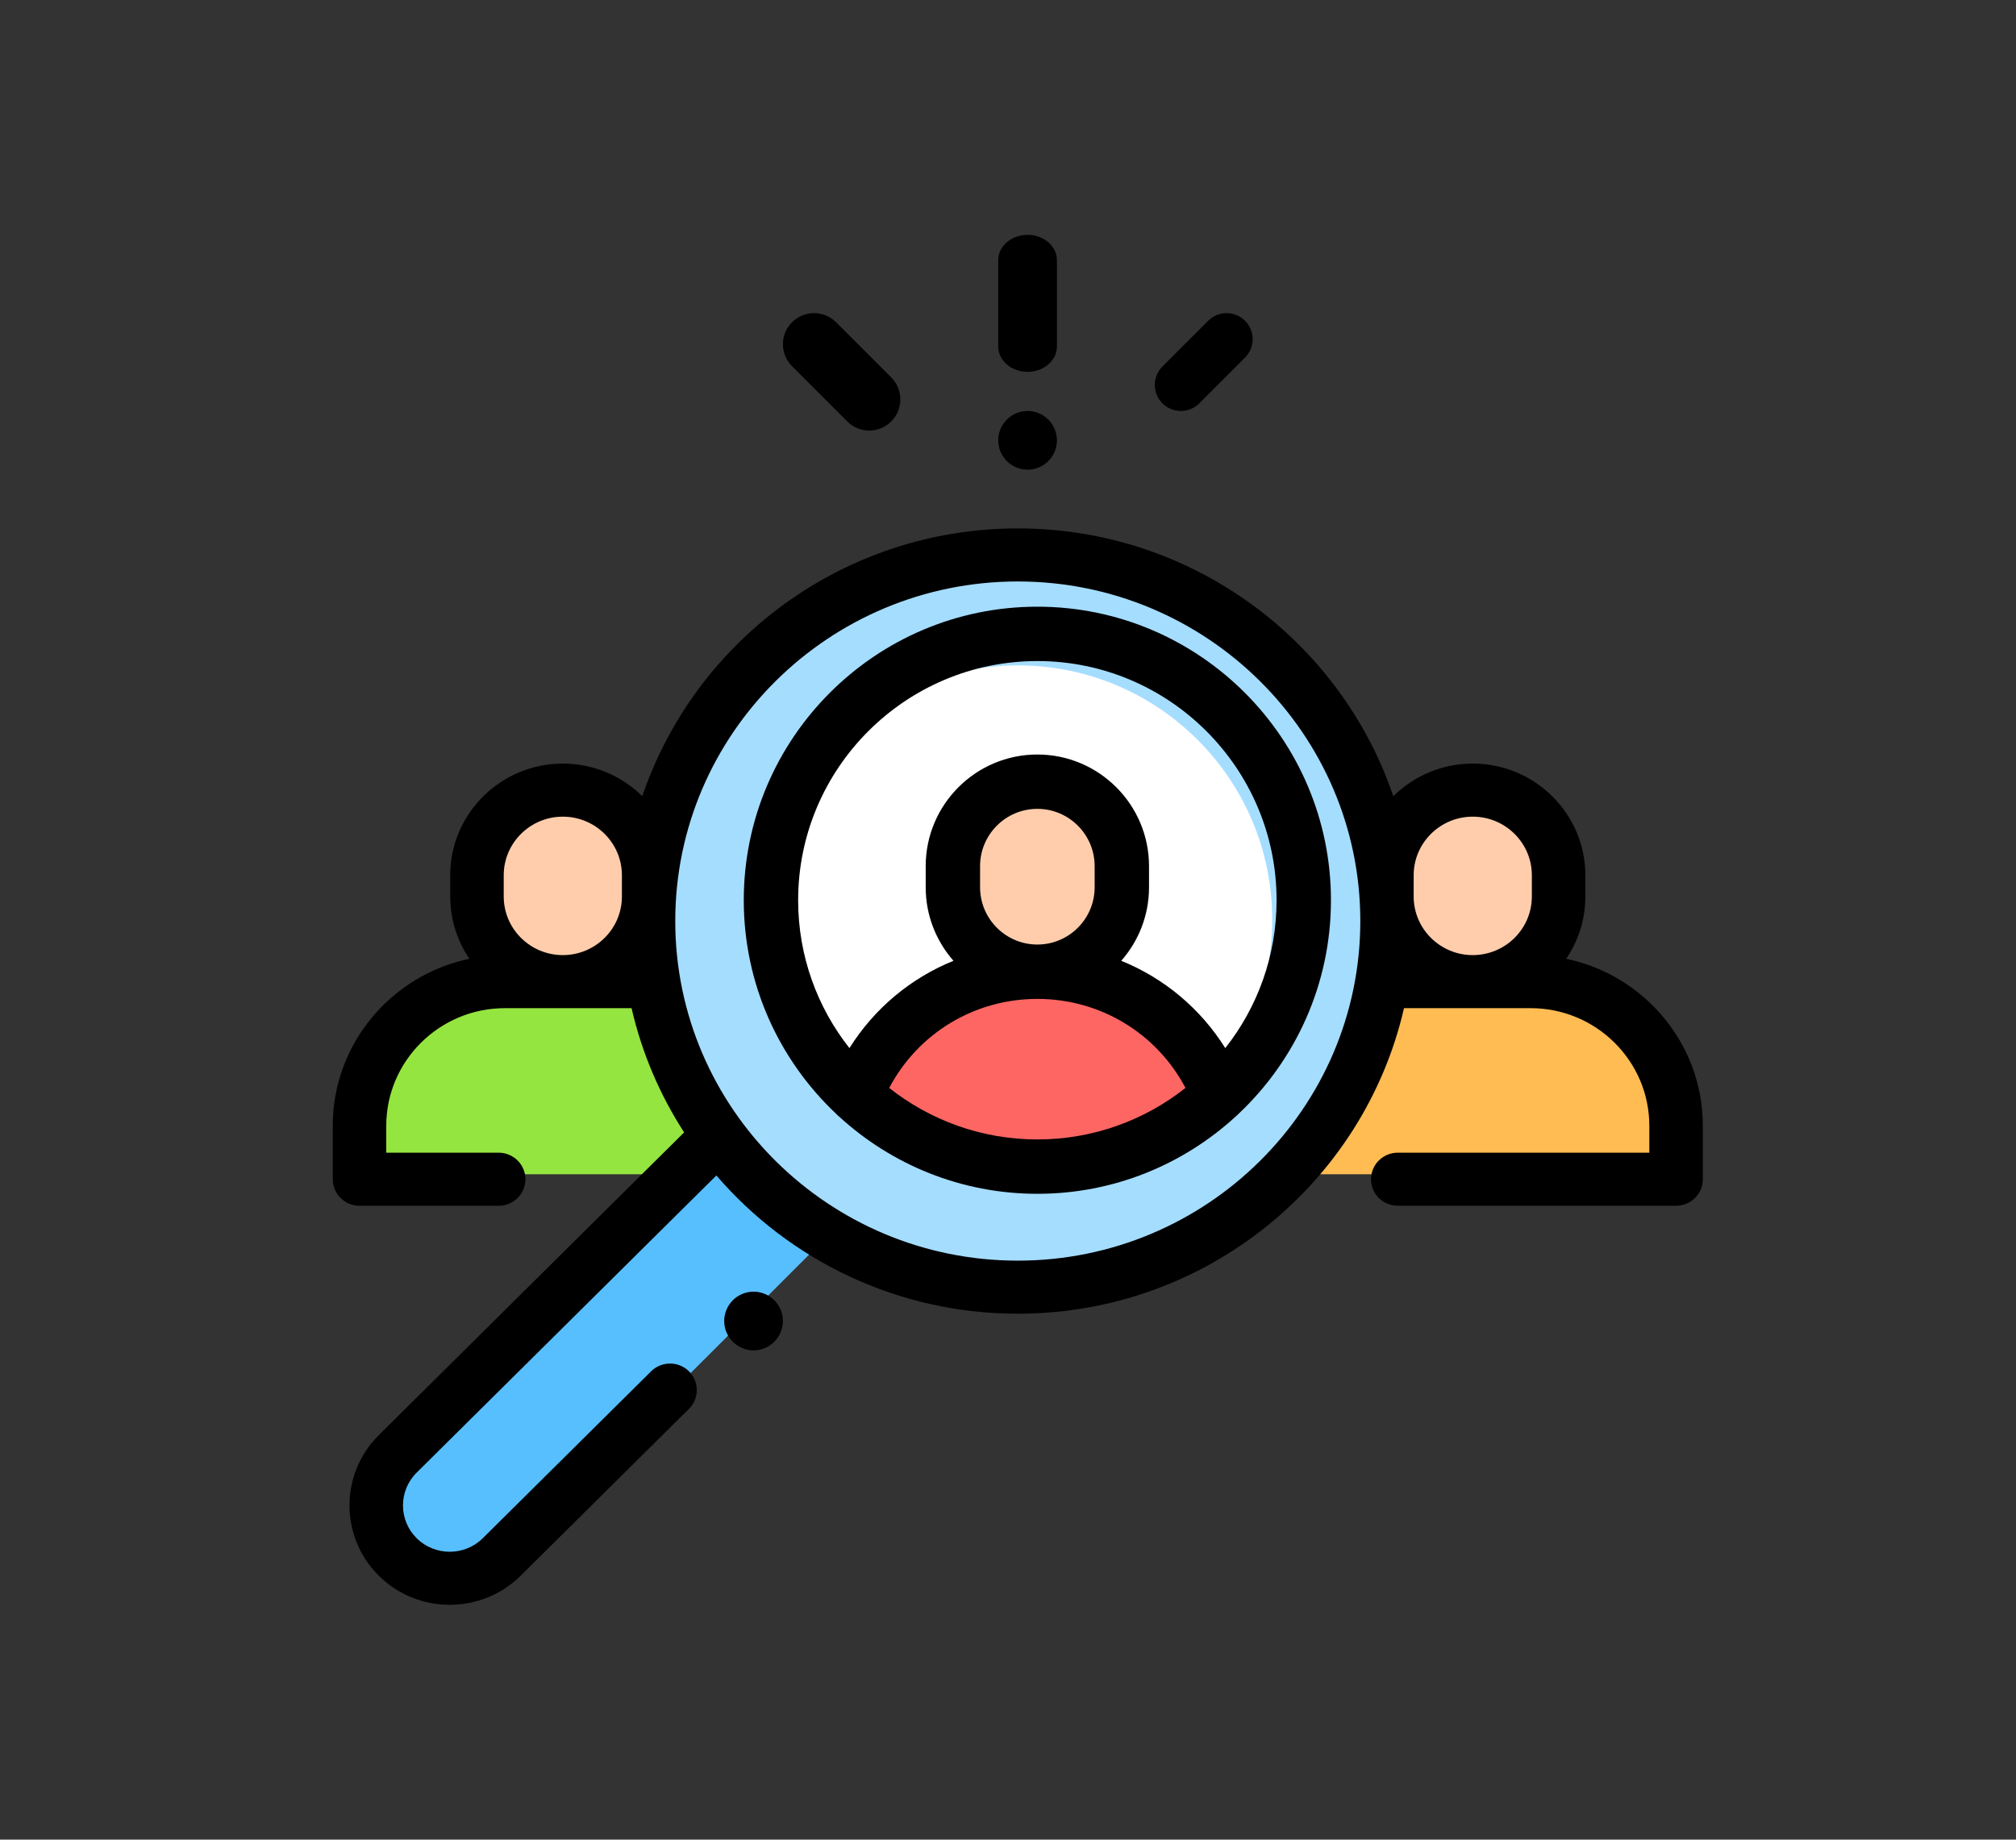 <?xml version="1.0" encoding="UTF-8"?>
<svg width="103px" height="94px" viewBox="0 0 103 94" version="1.1" xmlns="http://www.w3.org/2000/svg" xmlns:xlink="http://www.w3.org/1999/xlink">
    <rect x="0" y="0" width="103" height="94" fill="#333333" stroke="none"/>
    <!-- Generator: Sketch 52.2 (67145) - http://www.bohemiancoding.com/sketch -->
    <title>lost abd found</title>
    <desc>Created with Sketch.</desc>
    <g id="lost-abd-found" stroke="none" stroke-width="1" fill="none" fill-rule="evenodd">
        <g id="recruitment-copy" transform="translate(17, 12)">
            <path d="M25,51.445 L8.572,67.872 C7.069,69.376 4.631,69.376 3.128,67.872 C1.624,66.369 1.624,63.931 3.128,62.428 L19.555,46 L25,51.445 Z" id="Path" fill="#58BFFF"></path>
            <path d="M63,32.444 L63,33.556 C63,36.01 60.985,38 58.5,38 C56.015,38 54,36.01 54,33.556 L54,32.444 C54,29.99 56.015,28 58.5,28 C60.985,28 63,29.99 63,32.444 Z" id="Path" fill="#FFCDAC"></path>
            <path d="M61.49,38 L55.51,38 C51.362,38 48,41.267 48,45.297 L48,48 L69,48 L69,45.297 C69,41.267 65.637,38 61.49,38 Z" id="Path" fill="#FFBC53"></path>
            <path d="M7,32.444 L7,33.556 C7,36.01 9.015,38 11.5,38 C13.985,38 16,36.01 16,33.556 L16,32.444 C16,29.99 13.985,28 11.5,28 C9.015,28 7,29.99 7,32.444 Z" id="Path" fill="#FFCDAC"></path>
            <path d="M8.51,38 L14.49,38 C18.638,38 22,41.267 22,45.297 L22,48 L1,48 L1,45.297 C1,41.267 4.363,38 8.51,38 Z" id="Path" fill="#95E540"></path>
            <circle id="Oval" fill="#A5DDFF" cx="35" cy="35" r="19"></circle>
            <circle id="Oval" fill="#FFFFFF" cx="35" cy="35" r="13"></circle>
            <path d="M40,33 L40,34 C40,36.209 37.985,38 35.5,38 C33.015,38 31,36.209 31,34 L31,33 C31,30.791 33.015,29 35.5,29 C37.985,29 40,30.791 40,33 Z" id="Path" fill="#FFCDAC"></path>
            <path d="M36,38 C31.909,38 28.413,40.628 27,44.339 C29.36,46.609 32.522,48 36,48 C39.478,48 42.64,46.609 45,44.339 C43.587,40.628 40.091,38 36,38 Z" id="Path" fill="#FE6663"></path>
            <path d="M63.018,36.99 C63.637,36.081 63.998,34.986 63.998,33.809 L63.998,32.722 C63.998,29.577 61.417,27.017 58.245,27.017 C56.662,27.017 55.227,27.655 54.185,28.684 C51.491,20.739 43.909,15 35,15 C26.091,15 18.509,20.739 15.815,28.684 C14.773,27.655 13.338,27.017 11.755,27.017 C8.583,27.017 6.002,29.577 6.002,32.722 L6.002,33.809 C6.002,34.986 6.363,36.081 6.982,36.99 C2.999,37.823 0,41.333 0,45.526 L0,48.255 C0,49.004 0.612,49.611 1.367,49.611 L8.477,49.611 C9.232,49.611 9.844,49.004 9.844,48.255 C9.844,47.506 9.232,46.899 8.477,46.899 L2.734,46.899 L2.734,45.526 C2.734,42.211 5.454,39.514 8.797,39.514 L15.268,39.514 C15.793,41.802 16.713,43.944 17.953,45.862 L2.354,61.33 C0.357,63.311 0.357,66.534 2.354,68.515 C3.353,69.505 4.665,70 5.977,70 C7.289,70 8.601,69.505 9.6,68.515 L18.2,59.987 C18.734,59.458 18.734,58.599 18.2,58.07 C17.666,57.541 16.801,57.541 16.266,58.07 L7.667,66.597 C6.735,67.521 5.219,67.521 4.287,66.597 C3.356,65.674 3.356,64.171 4.287,63.247 L19.601,48.063 C23.315,52.382 28.84,55.127 35,55.127 C44.615,55.127 52.685,48.442 54.732,39.514 L61.203,39.514 C64.546,39.514 67.266,42.211 67.266,45.526 L67.266,46.899 L54.414,46.899 C53.659,46.899 53.047,47.506 53.047,48.255 C53.047,49.004 53.659,49.611 54.414,49.611 L68.633,49.611 C69.388,49.611 70,49.004 70,48.255 L70,45.526 C70,41.333 67.001,37.823 63.018,36.99 Z M55.226,32.722 C55.226,31.072 56.58,29.729 58.245,29.729 C59.91,29.729 61.264,31.072 61.264,32.722 L61.264,33.809 C61.264,35.46 59.91,36.803 58.245,36.803 C56.58,36.803 55.226,35.46 55.226,33.809 L55.226,32.722 Z M8.736,32.722 C8.736,31.072 10.09,29.729 11.755,29.729 C13.42,29.729 14.774,31.072 14.774,32.722 L14.774,33.809 C14.774,35.46 13.42,36.803 11.755,36.803 C10.09,36.803 8.736,35.46 8.736,33.809 C8.736,33.809 8.736,32.722 8.736,32.722 Z M35,52.415 C25.351,52.415 17.5,44.631 17.5,35.063 C17.5,25.495 25.351,17.711 35,17.711 C44.649,17.711 52.5,25.495 52.5,35.063 C52.5,44.631 44.649,52.415 35,52.415 Z" id="Shape" fill="#000000" fill-rule="nonzero"></path>
            <path d="M36,19 C27.729,19 21,25.729 21,34 C21,38.293 22.813,42.17 25.714,44.907 C25.763,44.961 25.816,45.011 25.875,45.057 C28.545,47.504 32.101,49 36,49 C39.899,49 43.455,47.504 46.125,45.057 C46.184,45.011 46.237,44.961 46.286,44.907 C49.187,42.17 51,38.293 51,34 C51,25.729 44.271,19 36,19 Z M28.431,43.59 C29.907,40.797 32.782,39.041 36,39.041 C39.218,39.041 42.093,40.797 43.569,43.59 C41.486,45.237 38.856,46.222 36,46.222 C33.144,46.222 30.514,45.237 28.431,43.59 Z M33.073,33.336 L33.073,32.257 C33.073,30.643 34.386,29.33 36,29.33 C37.614,29.33 38.927,30.643 38.927,32.257 L38.927,33.336 C38.927,34.95 37.614,36.263 36,36.263 C34.386,36.263 33.073,34.95 33.073,33.336 Z M45.601,41.555 C44.328,39.525 42.466,37.977 40.286,37.094 C41.168,36.09 41.705,34.775 41.705,33.336 L41.705,32.257 C41.705,29.112 39.145,26.553 36,26.553 C32.855,26.553 30.295,29.112 30.295,32.257 L30.295,33.336 C30.295,34.775 30.832,36.09 31.714,37.094 C29.534,37.977 27.672,39.525 26.399,41.555 C24.758,39.475 23.778,36.85 23.778,34 C23.778,27.261 29.261,21.778 36,21.778 C42.739,21.778 48.222,27.261 48.222,34 C48.222,36.85 47.242,39.475 45.601,41.555 Z" id="Shape" fill="#000000" fill-rule="nonzero"></path>
            <path d="M21.5,54 C21.105,54 20.718,54.16 20.439,54.44 C20.161,54.718 20,55.105 20,55.5 C20,55.895 20.16,56.282 20.439,56.56 C20.718,56.839 21.105,57 21.5,57 C21.895,57 22.282,56.84 22.561,56.56 C22.839,56.282 23,55.895 23,55.5 C23,55.105 22.84,54.718 22.561,54.44 C22.282,54.16 21.895,54 21.5,54 Z" id="Path" fill="#000000"></path>
            <path d="M35.5,7 C36.328,7 37,6.42 37,5.704 L37,1.296 C37,0.58 36.328,0 35.5,0 C34.672,0 34,0.58 34,1.296 L34,5.704 C34,6.42 34.672,7 35.5,7 Z" id="Path" fill="#000000"></path>
            <path d="M35.5,12 C35.896,12 36.282,11.839 36.56,11.56 C36.839,11.281 37,10.895 37,10.5 C37,10.105 36.84,9.719 36.56,9.44 C36.282,9.161 35.896,9 35.5,9 C35.105,9 34.718,9.16 34.44,9.44 C34.16,9.719 34,10.105 34,10.5 C34,10.895 34.16,11.281 34.44,11.56 C34.718,11.839 35.105,12 35.5,12 Z" id="Path" fill="#000000"></path>
            <path d="M43.331,9 C43.671,9 44.012,8.87 44.272,8.61 L46.61,6.272 C47.13,5.752 47.13,4.909 46.61,4.39 C46.091,3.87 45.248,3.87 44.728,4.39 L42.39,6.728 C41.87,7.248 41.87,8.091 42.39,8.61 C42.65,8.87 42.99,9 43.331,9 Z" id="Path" fill="#000000"></path>
            <path d="M26.286,9.534 C26.597,9.845 27.004,10 27.41,10 C27.817,10 28.224,9.845 28.534,9.534 C29.155,8.914 29.155,7.907 28.534,7.286 L25.714,4.465 C25.093,3.845 24.087,3.845 23.466,4.465 C22.845,5.086 22.845,6.093 23.466,6.714 L26.286,9.534 Z" id="Path" fill="#000000"></path>
        </g>
    </g>
</svg>